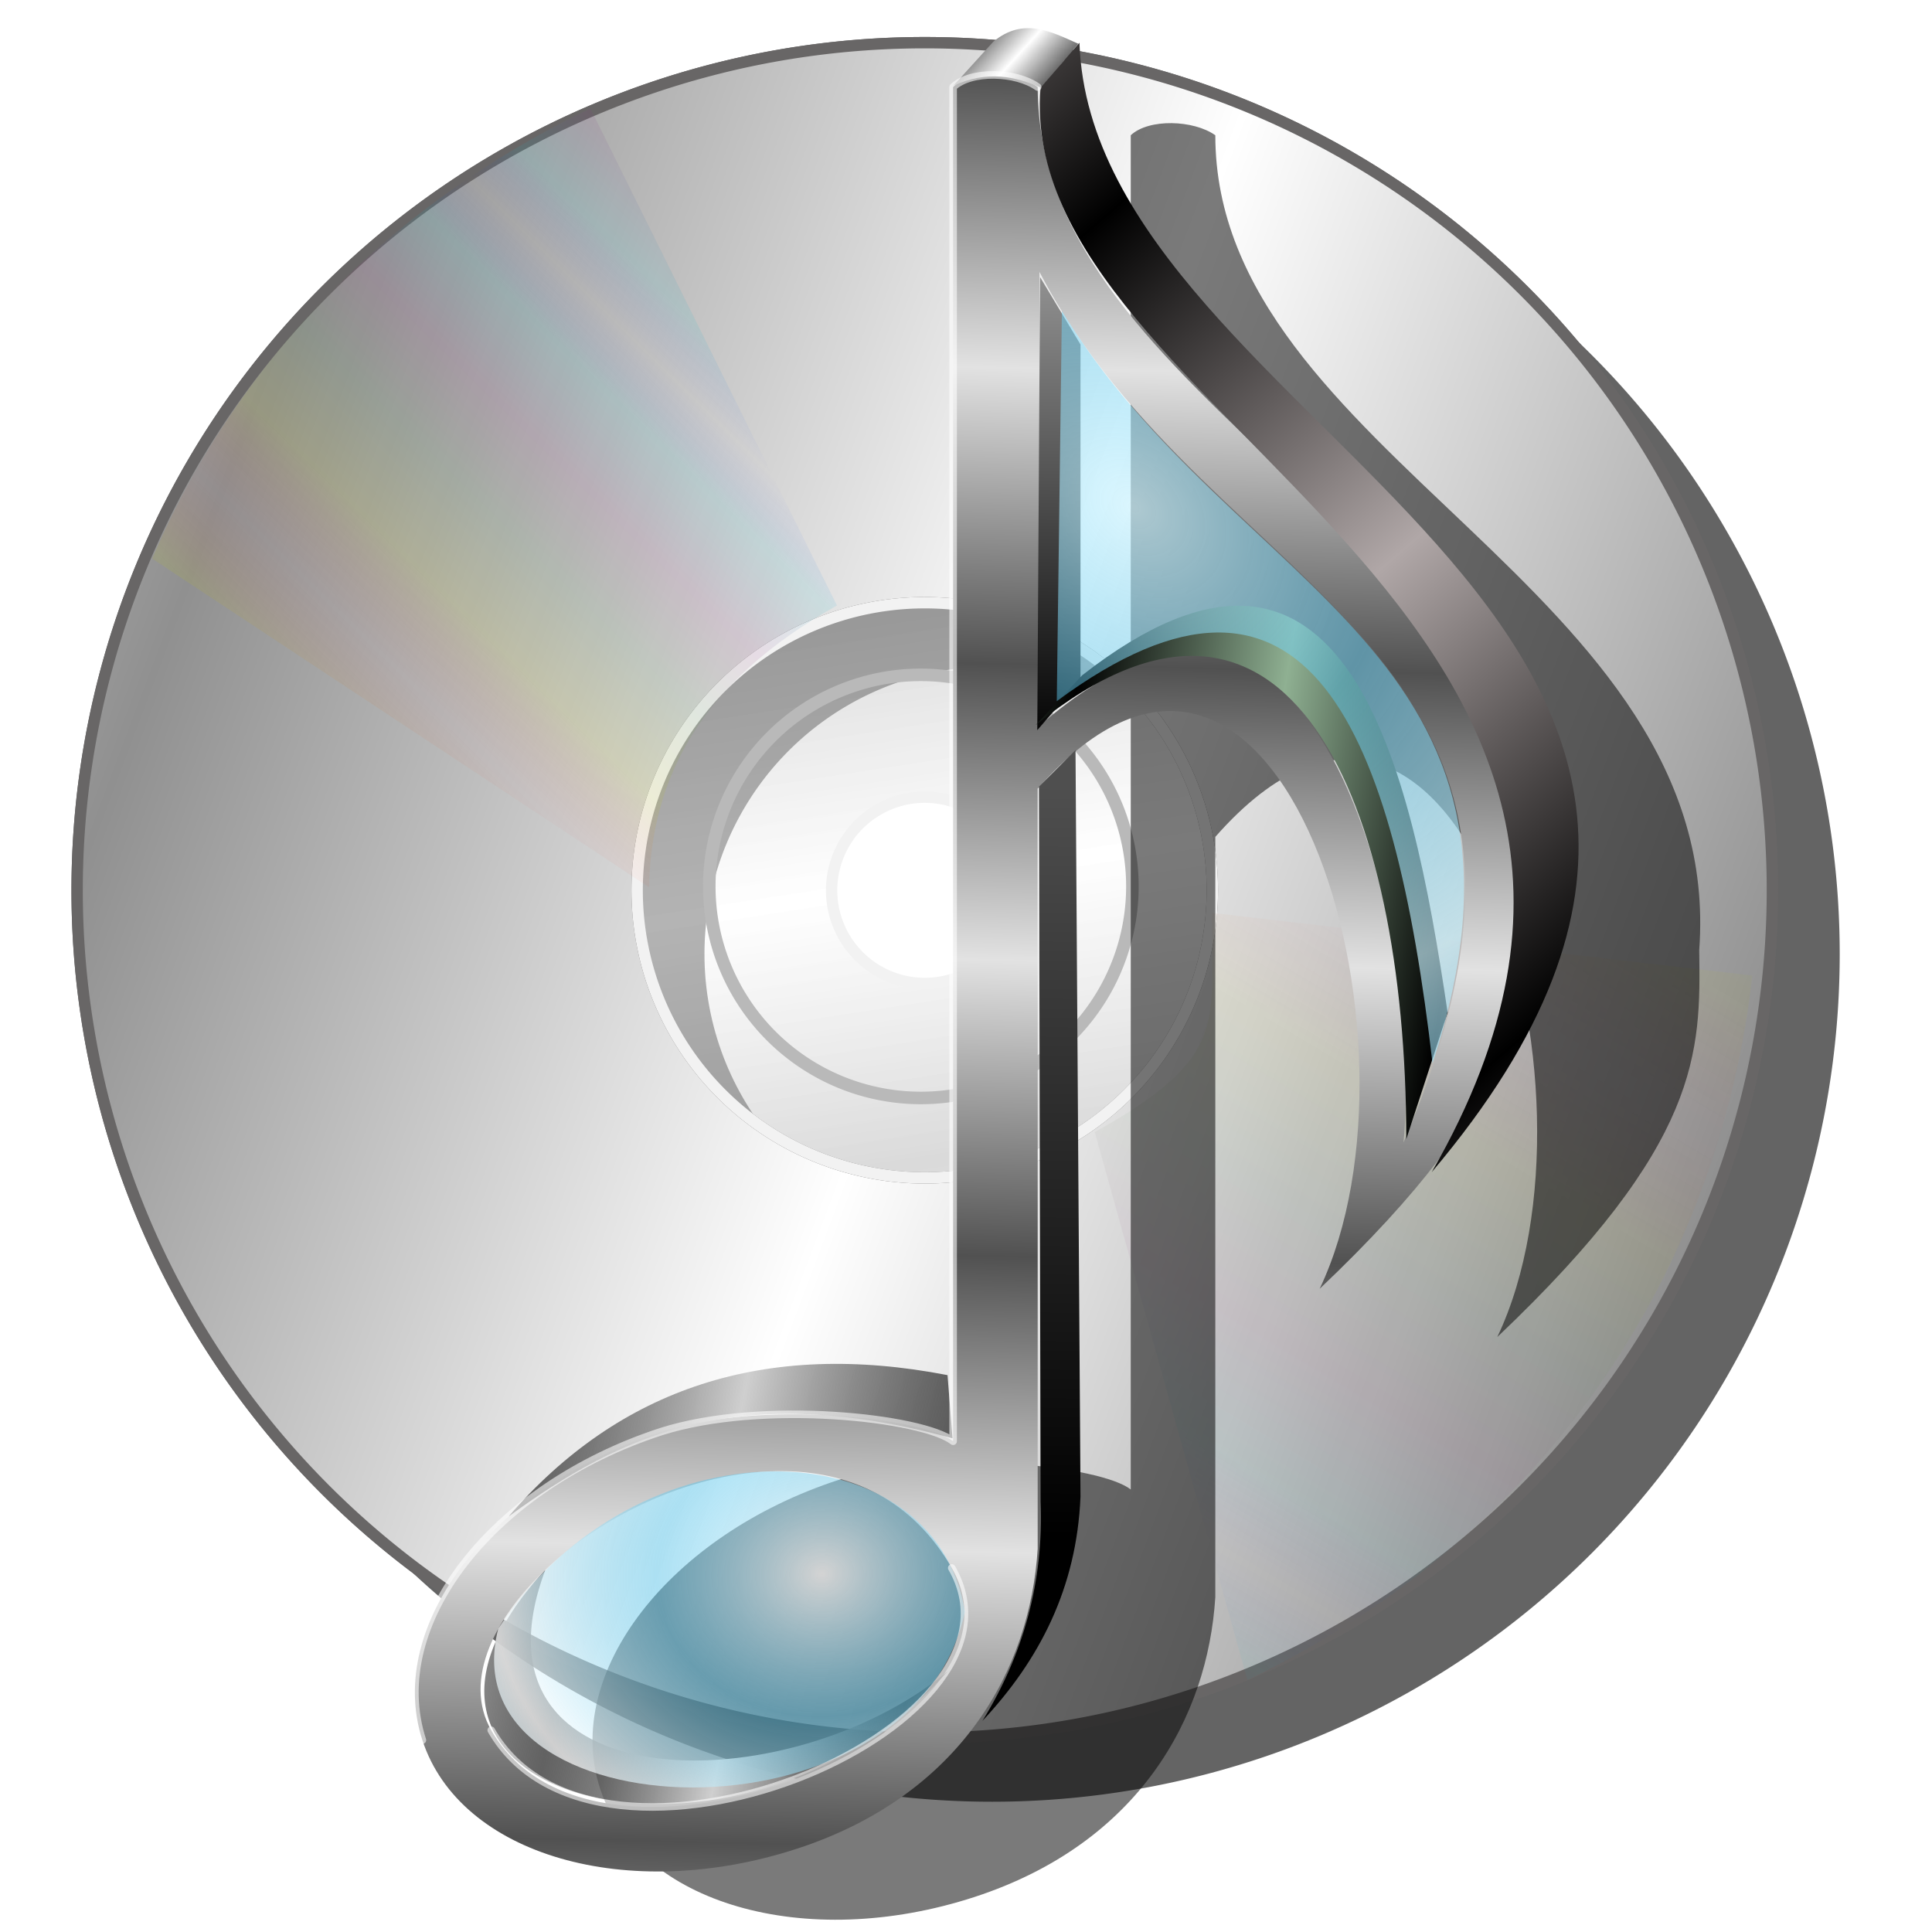 <?xml version="1.0" encoding="UTF-8" standalone="no"?>
<!-- Created with Inkscape (http://www.inkscape.org/) -->

<svg
   xmlns:dc="http://purl.org/dc/elements/1.1/"
   xmlns:cc="http://creativecommons.org/ns#"
   xmlns:rdf="http://www.w3.org/1999/02/22-rdf-syntax-ns#"
   xmlns:svg="http://www.w3.org/2000/svg"
   xmlns="http://www.w3.org/2000/svg"
   xmlns:xlink="http://www.w3.org/1999/xlink"
   xmlns:sodipodi="http://sodipodi.sourceforge.net/DTD/sodipodi-0.dtd"
   xmlns:inkscape="http://www.inkscape.org/namespaces/inkscape"
   id="svg2562"
   sodipodi:version="0.32"
   inkscape:version="0.92.5 (2060ec1f9f, 2020-04-08)"
   width="256"
   height="256"
   version="1.0"
   sodipodi:docname="audio-cd.svg"
   inkscape:output_extension="org.inkscape.output.svg.inkscape">
  <defs
     id="defs2565">
    <linearGradient
       id="linearGradient1029"
       inkscape:collect="always">
      <stop
         id="stop1025"
         stop-color="#caf3ff"
         stop-opacity="0.506"
         style="stop-color:#caf3ff;stop-opacity:0.657" />
      <stop
         id="stop1027"
         offset="1"
         stop-color="#59c5eb"
         stop-opacity="0.482" />
    </linearGradient>
    <linearGradient
       inkscape:collect="always"
       id="linearGradient1013">
      <stop
         id="stop1009"
         stop-color="#ffffff"
         stop-opacity="0.506"
         style="stop-color:#ffffff;stop-opacity:0.69" />
      <stop
         offset="1"
         id="stop1011"
         stop-color="#59c5eb"
         stop-opacity="0.482" />
    </linearGradient>
    <linearGradient
       id="linearGradient1219"
       inkscape:collect="always">
      <stop
         id="stop1215"
         stop-color="#e2e2e2"
         stop-opacity="1" />
      <stop
         id="stop1217"
         offset="1"
         stop-color="#515151"
         stop-opacity="1" />
    </linearGradient>
    <linearGradient
       id="linearGradient1201"
       inkscape:collect="always">
      <stop
         id="stop1197"
         stop-color="#cfcfcf"
         stop-opacity="1" />
      <stop
         id="stop1199"
         offset="1"
         stop-color="#232323"
         stop-opacity="0.714" />
    </linearGradient>
    <linearGradient
       id="linearGradient1185"
       inkscape:collect="always">
      <stop
         id="stop1181"
         stop-color="#000000"
         stop-opacity="1" />
      <stop
         id="stop1183"
         offset="1"
         stop-color="#4f4f4f"
         stop-opacity="1" />
    </linearGradient>
    <linearGradient
       inkscape:collect="always"
       id="linearGradient1169">
      <stop
         id="stop1165"
         stop-color="#8f8f8f"
         stop-opacity="1" />
      <stop
         offset="1"
         id="stop1167"
         stop-color="black"
         stop-opacity="1" />
    </linearGradient>
    <linearGradient
       inkscape:collect="always"
       id="linearGradient1123">
      <stop
         id="stop1119"
         stop-color="#ffffff"
         stop-opacity="1" />
      <stop
         offset="1"
         id="stop1121"
         stop-color="#565656"
         stop-opacity="0.984" />
    </linearGradient>
    <linearGradient
       id="linearGradient2804"
       inkscape:collect="always">
      <stop
         id="stop2806"
         stop-color="black"
         stop-opacity="1" />
      <stop
         id="stop2808"
         offset="1"
         stop-color="#8fb092"
         stop-opacity="1" />
    </linearGradient>
    <linearGradient
       id="linearGradient2814"
       inkscape:collect="always">
      <stop
         id="stop2816"
         stop-color="black"
         stop-opacity="1" />
      <stop
         id="stop2818"
         offset="1"
         stop-color="#b0a7a7"
         stop-opacity="1" />
    </linearGradient>
    <linearGradient
       inkscape:collect="always"
       xlink:href="#linearGradient1123"
       id="linearGradient1125"
       x1="134.66"
       y1="7.557"
       x2="138.93"
       y2="11.434"
       gradientUnits="userSpaceOnUse"
       spreadMethod="reflect" />
    <linearGradient
       inkscape:collect="always"
       xlink:href="#linearGradient2814"
       id="linearGradient1135"
       x1="147.05"
       y1="27.902"
       x2="185.66"
       y2="72.836"
       gradientUnits="userSpaceOnUse"
       spreadMethod="reflect"
       gradientTransform="translate(0.291)" />
    <linearGradient
       inkscape:collect="always"
       xlink:href="#linearGradient1169"
       id="linearGradient1153"
       x1="140.31"
       y1="37.498"
       x2="139.65"
       y2="99.39"
       gradientUnits="userSpaceOnUse" />
    <linearGradient
       inkscape:collect="always"
       xlink:href="#linearGradient2804"
       id="linearGradient1163"
       x1="143.61"
       y1="85.42"
       x2="170.48"
       y2="89.83"
       gradientUnits="userSpaceOnUse"
       spreadMethod="reflect" />
    <linearGradient
       inkscape:collect="always"
       xlink:href="#linearGradient1185"
       id="linearGradient1179"
       x1="142.07"
       y1="203.58"
       x2="143.17"
       y2="104.02"
       gradientUnits="userSpaceOnUse" />
    <linearGradient
       inkscape:collect="always"
       xlink:href="#linearGradient1201"
       id="linearGradient1195"
       x1="98.46"
       y1="185.54"
       x2="126.21"
       y2="190.83"
       gradientUnits="userSpaceOnUse"
       spreadMethod="reflect" />
    <linearGradient
       inkscape:collect="always"
       xlink:href="#linearGradient1201"
       id="linearGradient1205"
       gradientUnits="userSpaceOnUse"
       x1="98.46"
       y1="185.54"
       x2="120.7"
       y2="190.17"
       spreadMethod="reflect"
       gradientTransform="rotate(180,96.476,211.201)" />
    <linearGradient
       inkscape:collect="always"
       xlink:href="#linearGradient1219"
       id="linearGradient1213"
       x1="133.43"
       y1="48.754"
       x2="132.59"
       y2="87.982"
       gradientUnits="userSpaceOnUse"
       spreadMethod="reflect" />
    <radialGradient
       inkscape:collect="always"
       xlink:href="#linearGradient1029"
       id="radialGradient1015"
       cx="150.15"
       cy="78.18"
       fx="150.15"
       fy="78.18"
       r="26.979"
       gradientTransform="matrix(0.981,0.908,-0.682,0.737,56.273,-126.739)"
       gradientUnits="userSpaceOnUse"
       spreadMethod="reflect" />
    <radialGradient
       inkscape:collect="always"
       xlink:href="#linearGradient1013"
       id="radialGradient1023"
       cx="108.87"
       cy="205.09"
       fx="108.87"
       fy="205.09"
       r="31.19"
       gradientTransform="matrix(0.702,-0.037,0.032,0.605,25.91,88.496)"
       gradientUnits="userSpaceOnUse"
       spreadMethod="reflect" />
    <filter
       inkscape:collect="always"
       id="filter1035"
       x="-0.031"
       width="1.063"
       y="-0.019"
       height="1.039"
       color-interpolation-filters="sRGB">
      <feGaussianBlur
         inkscape:collect="always"
         id="feGaussianBlur1037"
         stdDeviation="1.924" />
    </filter>
    <linearGradient
       inkscape:collect="always"
       id="linearGradient1055">
      <stop
         style="stop-color:#ff0000;stop-opacity:0.171"
         offset="0"
         id="stop1043" />
      <stop
         id="stop1045"
         offset="0.214"
         style="stop-color:#c6c802;stop-opacity:1" />
      <stop
         style="stop-color:#568f4c;stop-opacity:1"
         offset="0.447"
         id="stop1047" />
      <stop
         id="stop1049"
         offset="0.656"
         style="stop-color:#8f3580;stop-opacity:1" />
      <stop
         style="stop-color:#1bbccc;stop-opacity:1"
         offset="0.863"
         id="stop1051" />
      <stop
         style="stop-color:#000aff;stop-opacity:0"
         offset="1"
         id="stop1053" />
    </linearGradient>
    <linearGradient
       inkscape:collect="always"
       id="linearGradient824">
      <stop
         style="stop-color:#bebebe;stop-opacity:0.573"
         offset="0"
         id="stop1038" />
      <stop
         style="stop-color:#ffffff;stop-opacity:0.514"
         offset="1"
         id="stop1040" />
    </linearGradient>
    <linearGradient
       id="linearGradient824-6"
       inkscape:collect="always">
      <stop
         id="stop820"
         offset="0"
         style="stop-color:#909090;stop-opacity:1" />
      <stop
         id="stop822"
         offset="1"
         style="stop-color:#ffffff;stop-opacity:1" />
    </linearGradient>
    <linearGradient
       gradientTransform="matrix(0.752,0,0,0.752,299.696,-58.39)"
       spreadMethod="reflect"
       gradientUnits="userSpaceOnUse"
       y2="302.414"
       x2="-241.069"
       y1="251.379"
       x1="-376.862"
       id="linearGradient826"
       xlink:href="#linearGradient824-6"
       inkscape:collect="always" />
    <linearGradient
       spreadMethod="reflect"
       y2="247.534"
       x2="-228.873"
       y1="105.033"
       x1="-250.841"
       gradientTransform="matrix(0.255,0,0,0.255,187.098,66.547)"
       gradientUnits="userSpaceOnUse"
       id="linearGradient859"
       xlink:href="#linearGradient824"
       inkscape:collect="always" />
    <linearGradient
       gradientTransform="translate(73.103,335.862)"
       spreadMethod="reflect"
       y2="193.76"
       x2="-241.471"
       y1="244.105"
       x1="-290.956"
       gradientUnits="userSpaceOnUse"
       id="linearGradient927"
       xlink:href="#linearGradient1055"
       inkscape:collect="always" />
    <clipPath
       id="clipPath929"
       clipPathUnits="userSpaceOnUse">
      <path
         sodipodi:nodetypes="ccccc"
         inkscape:connector-curvature="0"
         id="path931"
         d="m -213.793,451.724 c -56,27.014 -83.611,75.875 -88.966,124.138 l 99.31,13.103 c 0.371,-19.013 8.881,-36.147 33.103,-49.655 z"
         style="opacity:1;fill:#ff0000;fill-opacity:1;stroke:none;stroke-width:1px;stroke-linecap:butt;stroke-linejoin:miter;stroke-opacity:1" />
    </clipPath>
    <linearGradient
       spreadMethod="reflect"
       y2="167.553"
       x2="-234.574"
       y1="259.277"
       x1="-289.577"
       gradientTransform="translate(73.103,335.862)"
       gradientUnits="userSpaceOnUse"
       id="linearGradient935"
       xlink:href="#linearGradient1055"
       inkscape:collect="always" />
    <filter
       height="1.33"
       y="-0.165"
       width="1.342"
       x="-0.171"
       id="filter977"
       style="color-interpolation-filters:sRGB"
       inkscape:collect="always">
      <feGaussianBlur
         id="feGaussianBlur979"
         stdDeviation="9.438"
         inkscape:collect="always" />
    </filter>
    <filter
       height="1.354"
       y="-0.177"
       width="1.367"
       x="-0.183"
       id="filter1025"
       style="color-interpolation-filters:sRGB"
       inkscape:collect="always">
      <feGaussianBlur
         id="feGaussianBlur1027"
         stdDeviation="10.112"
         inkscape:collect="always" />
    </filter>
    <linearGradient
       inkscape:collect="always"
       xlink:href="#linearGradient824-6"
       id="linearGradient999"
       gradientUnits="userSpaceOnUse"
       gradientTransform="matrix(0.752,0,0,0.752,299.696,-58.39)"
       x1="-376.862"
       y1="251.379"
       x2="-241.069"
       y2="302.414"
       spreadMethod="reflect" />
    <filter
       inkscape:collect="always"
       style="color-interpolation-filters:sRGB"
       id="filter1048"
       x="-0.036"
       width="1.072"
       y="-0.036"
       height="1.072">
      <feGaussianBlur
         inkscape:collect="always"
         stdDeviation="3.369"
         id="feGaussianBlur1050" />
    </filter>
  </defs>
  <sodipodi:namedview
     inkscape:window-height="1056"
     inkscape:window-width="1920"
     inkscape:pageshadow="2"
     inkscape:pageopacity="0"
     guidetolerance="10.0"
     gridtolerance="10.0"
     objecttolerance="10.0"
     borderopacity="1.0"
     bordercolor="#666666"
     pagecolor="#ff0000"
     id="base"
     showgrid="false"
     inkscape:zoom="3.4414062"
     inkscape:cx="128"
     inkscape:cy="128"
     inkscape:window-x="0"
     inkscape:window-y="0"
     inkscape:current-layer="svg2562"
     inkscape:window-maximized="1"
     showguides="true"
     inkscape:guide-bbox="true"
     inkscape:snap-to-guides="false"
     inkscape:snap-grids="false"
     inkscape:snap-others="false"
     inkscape:object-nodes="false"
     inkscape:snap-nodes="false"
     inkscape:snap-global="false" />
  <path
     inkscape:connector-curvature="0"
     id="path1003"
     d="M 131.456,14.106 A 112.317,112.317 0 0 0 19.139,126.423 112.317,112.317 0 0 0 131.456,238.739 112.317,112.317 0 0 0 243.772,126.423 112.317,112.317 0 0 0 131.456,14.106 Z m 0,74.208 a 38.109,38.109 0 0 1 38.108,38.108 38.109,38.109 0 0 1 -38.108,38.108 38.109,38.109 0 0 1 -38.11,-38.108 38.109,38.109 0 0 1 38.11,-38.108 z"
     style="opacity:1;fill:#000000;fill-opacity:0.608;stroke:none;stroke-width:1.504;stroke-linecap:round;stroke-linejoin:round;stroke-miterlimit:4;stroke-dasharray:none;stroke-dashoffset:0;stroke-opacity:1;filter:url(#filter1048)" />
  <g
     id="g997"
     transform="translate(-6.74,-12.735)">
    <path
       inkscape:connector-curvature="0"
       id="path852"
       d="M 129.276,18.39 A 112.317,112.317 0 0 0 16.959,130.707 112.317,112.317 0 0 0 129.276,243.024 112.317,112.317 0 0 0 241.591,130.707 112.317,112.317 0 0 0 129.276,18.39 Z m 0,74.208 a 38.109,38.109 0 0 1 38.108,38.108 38.109,38.109 0 0 1 -38.108,38.108 38.109,38.109 0 0 1 -38.11,-38.108 38.109,38.109 0 0 1 38.11,-38.108 z"
       style="opacity:1;fill:url(#linearGradient999);fill-opacity:1;stroke:#686666;stroke-width:1.504;stroke-linecap:round;stroke-linejoin:round;stroke-miterlimit:4;stroke-dasharray:none;stroke-dashoffset:0;stroke-opacity:1" />
    <path
       inkscape:connector-curvature="0"
       id="path817"
       d="M 129.276,18.39 A 112.317,112.317 0 0 0 16.959,130.707 112.317,112.317 0 0 0 129.276,243.024 112.317,112.317 0 0 0 241.591,130.707 112.317,112.317 0 0 0 129.276,18.39 Z m 0,74.208 a 38.109,38.109 0 0 1 38.108,38.108 38.109,38.109 0 0 1 -38.108,38.108 38.109,38.109 0 0 1 -38.11,-38.108 38.109,38.109 0 0 1 38.11,-38.108 z"
       style="opacity:1;fill:url(#linearGradient826);fill-opacity:1;stroke:#686666;stroke-width:1.504;stroke-linecap:round;stroke-linejoin:round;stroke-miterlimit:4;stroke-dasharray:none;stroke-dashoffset:0;stroke-opacity:1" />
    <path
       inkscape:connector-curvature="0"
       id="path857"
       d="m 129.276,92.598 a 38.109,38.109 0 0 0 -38.11,38.108 38.109,38.109 0 0 0 38.11,38.108 38.109,38.109 0 0 0 38.108,-38.108 38.109,38.109 0 0 0 -38.108,-38.108 z m 0,25.767 a 12.342,12.342 0 0 1 12.341,12.341 12.342,12.342 0 0 1 -12.341,12.343 12.342,12.342 0 0 1 -12.343,-12.343 12.342,12.342 0 0 1 12.343,-12.341 z"
       style="opacity:1;fill:url(#linearGradient859);fill-opacity:1;stroke:#f2f2f2;stroke-width:1.504;stroke-linecap:round;stroke-linejoin:round;stroke-miterlimit:4;stroke-dasharray:none;stroke-dashoffset:0;stroke-opacity:1" />
    <path
       transform="matrix(0.752,0,0,0.752,245.742,-312.594)"
       clip-path="url(#clipPath929)"
       style="opacity:0.337;fill:url(#linearGradient927);fill-opacity:1;stroke:none;stroke-width:1px;stroke-linecap:butt;stroke-linejoin:miter;stroke-opacity:1;filter:url(#filter977)"
       d="m -213.793,451.724 c -39.448,18.738 -64.301,48.289 -77.241,79.31 l 87.586,57.931 c 0.371,-19.013 8.881,-36.147 33.103,-49.655 z"
       id="path923"
       inkscape:connector-curvature="0"
       sodipodi:nodetypes="ccccc" />
    <path
       sodipodi:nodetypes="ccccc"
       inkscape:connector-curvature="0"
       id="path933"
       d="m -213.793,451.724 c -56,27.014 -83.611,75.875 -88.966,124.138 l 95.172,11.034 c 0.371,-19.013 -3.533,-25.112 20.69,-38.621 z"
       style="opacity:0.24;fill:url(#linearGradient935);fill-opacity:1;stroke:none;stroke-width:1px;stroke-linecap:butt;stroke-linejoin:miter;stroke-opacity:1;filter:url(#filter1025)"
       clip-path="url(#clipPath929)"
       transform="matrix(-0.752,0,0,-0.752,11.252,575.046)" />
    <path
       inkscape:connector-curvature="0"
       style="opacity:1;fill:none;fill-opacity:1;stroke:#b9b9b9;stroke-width:1.66;stroke-linecap:round;stroke-linejoin:round;stroke-miterlimit:4;stroke-dasharray:none;stroke-dashoffset:0;stroke-opacity:1"
       d="m 156.788,130.188 a 28.032,28.032 0 0 1 -28.032,28.032 28.032,28.032 0 0 1 -28.032,-28.032 28.032,28.032 0 0 1 28.032,-28.032 28.032,28.032 0 0 1 28.032,28.032 z"
       id="path1033" />
  </g>
  <path
     d="M 149.83,17.926 V 197.365 c -3.911,-3.107 -25.249,-5.552 -38.709,-1.27 -22.436,7.314 -36.591,25.615 -31.615,40.875 4.975,15.26 27.195,21.701 49.631,14.387 21.77,-7.117 30.9,-23.768 31.898,-39.727 V 110.892 c 32.15,-36.566 52.939,33.576 37.363,66.273 27.084,-25.71 26.952,-37.739 26.756,-51.264 3.543,-47.985 -64.119,-65.613 -64.119,-107.977 -2.865,-2.044 -8.829,-2.241 -11.205,0 z"
     id="path1105"
     inkscape:connector-curvature="0"
     sodipodi:nodetypes="ccccccccccc"
     stroke-dasharray="none"
     stroke-opacity="1"
     fill="#000000"
     filter="url(#filter1035)"
     stroke="none"
     stroke-linejoin="round"
     fill-opacity="0.522"
     stroke-linecap="round"
     stroke-width="1.725"
     stroke-miterlimit="4"
     style="filter:url(#filter1035)" />
  <path
     d="m 131.711,9.926 c -2.146,-0.025 -4.23,0.487 -5.418,1.607 V 190.973 c -3.911,-3.107 -25.249,-5.552 -38.709,-1.27 -22.436,7.314 -36.591,25.615 -31.615,40.875 4.975,15.26 27.195,21.701 49.631,14.387 21.77,-7.117 30.9,-23.768 31.898,-39.727 V 104.501 c 32.15,-36.566 52.938,33.576 37.363,66.273 C 201.946,145.064 201.814,133.035 201.618,119.51 205.161,71.526 137.499,53.897 137.499,11.534 136.066,10.512 133.858,9.951 131.711,9.926 Z m 6.023,26.105 c 22.99,44.111 76.831,48.664 48.236,115.359 2.452,-24.87 -9.644,-88.976 -48.236,-55.209 z m -33.566,158.91 c 8.77,0.181 16.778,3.873 21.943,12.822 12.379,21.447 -47.052,45.898 -61.022,21.503 -7.567,-13.213 16.667,-34.787 39.078,-34.325 z"
     id="path1097"
     inkscape:connector-curvature="0"
     sodipodi:nodetypes="sccccccccccsccccssss"
     stroke-dasharray="none"
     stroke-opacity="1"
     fill="url(#linearGradient1213)"
     stroke="none"
     stroke-linejoin="round"
     fill-opacity="1"
     stroke-linecap="round"
     stroke-width="1.725"
     stroke-miterlimit="4" />
  <path
     d="m 126.323,11.36 5.292,-5.834 c 3.995,-3.289 7.617,-1.352 11.262,0.271 l -4.885,5.834 c -3.468,-1.496 -7.126,-2.357 -11.669,-0.271 z"
     id="path1117"
     inkscape:connector-curvature="0"
     sodipodi:nodetypes="ccccc"
     stroke-dasharray="none"
     stroke-opacity="1"
     fill="url(#linearGradient1125)"
     stroke="none"
     stroke-linejoin="miter"
     fill-opacity="1"
     stroke-linecap="butt"
     stroke-width="0.2"
     stroke-miterlimit="4" />
  <path
     d="M 137.875,11.631 C 134.268,55.648 232.595,80.912 189.707,155.322 252.048,81.582 144.835,57.269 143.031,5.661 Z"
     id="path1127"
     inkscape:connector-curvature="0"
     sodipodi:nodetypes="cccc"
     stroke-dasharray="none"
     stroke-opacity="1"
     fill="url(#linearGradient1135)"
     stroke="none"
     stroke-linejoin="miter"
     fill-opacity="1"
     stroke-linecap="butt"
     stroke-width="0.4"
     stroke-miterlimit="4" />
  <path
     d="m 137.815,36.719 5.357,8.929 v 44.493 l -5.727,6.608 z"
     id="path1137"
     inkscape:connector-curvature="0"
     sodipodi:nodetypes="ccccc"
     stroke-opacity="1"
     fill="url(#linearGradient1153)"
     stroke="none"
     stroke-linejoin="miter"
     fill-opacity="1"
     stroke-linecap="butt"
     stroke-width="1" />
  <path
     d="m 137.225,96.088 6.167,-6.608 c 35.063,-27.398 43.58,11.923 48.426,44.682 l -5.475,16.772 c -0.042,-44.513 -15.54,-81.986 -49.119,-54.846 z"
     id="path1155"
     inkscape:connector-curvature="0"
     sodipodi:nodetypes="ccccc"
     stroke-opacity="1"
     fill="url(#linearGradient1163)"
     stroke="none"
     stroke-linejoin="miter"
     fill-opacity="1"
     stroke-linecap="butt"
     stroke-width="1" />
  <path
     d="m 142.511,99.392 0.661,98.899 c -0.499,12.148 -5.46,21.693 -12.996,29.736 5.449,-8.828 8.133,-18.485 7.709,-29.075 l -0.22,-94.714 z"
     id="path1171"
     inkscape:connector-curvature="0"
     sodipodi:nodetypes="cccccc"
     stroke-opacity="1"
     fill="url(#linearGradient1179)"
     stroke="none"
     stroke-linejoin="miter"
     fill-opacity="1"
     stroke-linecap="butt"
     stroke-width="1" />
  <path
     d="m 67.401,200.934 c 14.706,-17.056 34.046,-23.399 58.15,-18.722 l 0.661,8.37 c -28.237,-7.679 -43.742,-0.646 -58.811,10.352 z"
     id="path1187"
     inkscape:connector-curvature="0"
     sodipodi:nodetypes="cccc"
     stroke-opacity="1"
     fill="url(#linearGradient1195)"
     stroke="none"
     stroke-linejoin="miter"
     fill-opacity="1"
     stroke-linecap="butt"
     stroke-width="1" />
  <path
     sodipodi:nodetypes="ccc"
     inkscape:connector-curvature="0"
     id="path1203"
     d="M 125.551,221.469 C 98.26,252.614 43.601,238.818 72.247,208.033 60.73,238.877 104.245,239.065 125.551,221.469 Z"
     stroke-opacity="1"
     fill="url(#linearGradient1205)"
     stroke="none"
     stroke-linejoin="miter"
     fill-opacity="1"
     stroke-linecap="butt"
     stroke-width="1" />
  <path
     d="m 66.019,215.807 c -6.998,27.22 54.931,29.63 61.835,-2.232 -4.024,-24.76 -43.687,-25.603 -61.835,2.232 z"
     id="path1221"
     inkscape:connector-curvature="0"
     sodipodi:nodetypes="ccc"
     stroke-opacity="1"
     fill="url(#radialGradient1023)"
     stroke="none"
     stroke-linejoin="miter"
     fill-opacity="1"
     stroke-linecap="butt"
     stroke-width="1"
     style="fill:url(#radialGradient1023)" />
  <path
     d="m 140.706,41.21 -0.678,51.696 c 33.447,-24.723 44.719,4.167 49.796,48.033 17.87,-54.888 -26.189,-62.017 -49.118,-99.729 z"
     id="path1223"
     inkscape:connector-curvature="0"
     sodipodi:nodetypes="cccc"
     stroke-opacity="1"
     fill="url(#radialGradient1015)"
     stroke="none"
     stroke-linejoin="miter"
     fill-opacity="1"
     stroke-linecap="butt"
     stroke-width="1"
     style="fill:url(#radialGradient1015)" />
  <path
     stroke-miterlimit="4"
     sodipodi:nodetypes="cscccccc"
     inkscape:connector-curvature="0"
     id="path864"
     d="m 137.499,11.534 c -1.432,-1.022 -3.641,-1.583 -5.787,-1.607 -2.146,-0.025 -4.23,0.487 -5.418,1.607 V 190.973 c -3.911,-3.107 -25.249,-5.552 -38.709,-1.27 -22.436,7.314 -36.591,25.615 -31.615,40.875 m 70.143,-22.814 c 12.379,21.447 -47.052,45.898 -61.022,21.503"
     style="fill:none;fill-opacity:1;stroke:#ffffff;stroke-width:1;stroke-linecap:round;stroke-linejoin:round;stroke-miterlimit:4;stroke-dasharray:none;stroke-opacity:0.584;" />
</svg>
